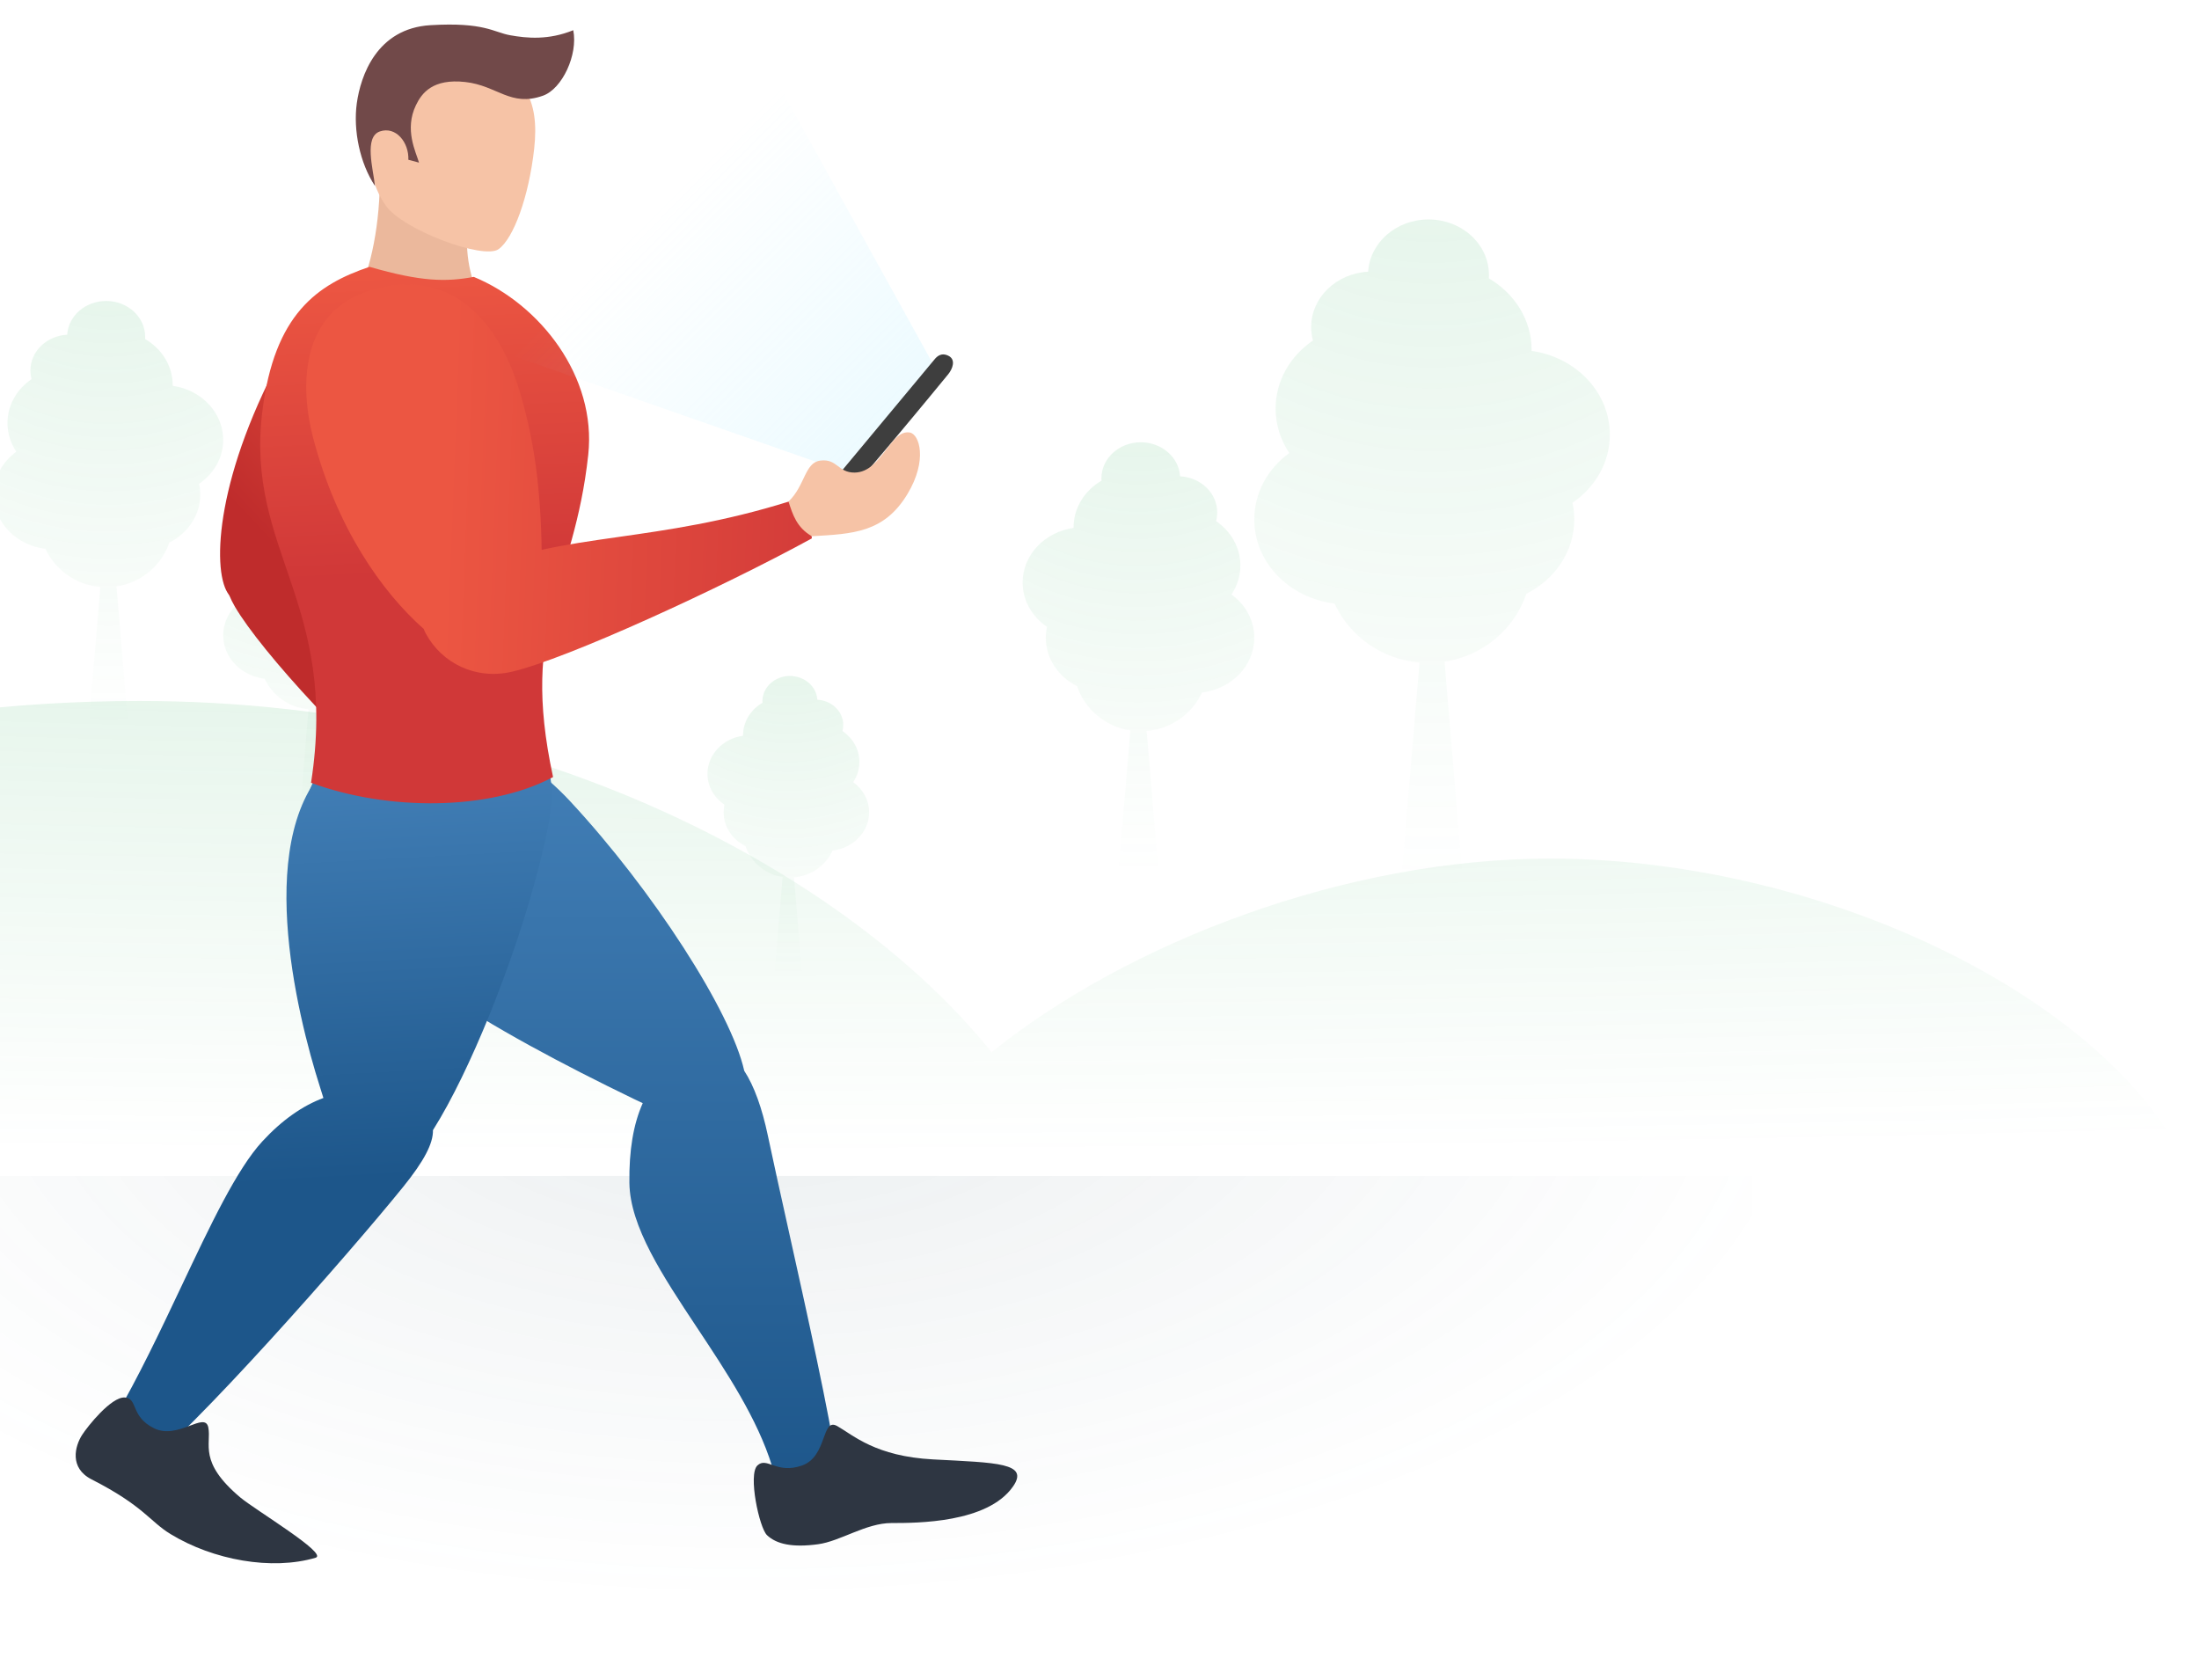 <svg width="360" height="275" viewBox="0 0 360 275" fill="none" xmlns="http://www.w3.org/2000/svg">
<path d="M-41.071 192.524H286.83V274.381H-41.071V192.524Z" fill="url(#paint0_radial)"/>
<path opacity="0.2" fill-rule="evenodd" clip-rule="evenodd" d="M142.693 195.727H-127C-115.844 154.799 -60.431 114.76 22.884 114.76C87.978 114.76 139.299 143.548 162.332 172.265C184.685 154.271 220.331 140.563 253.772 140.563C300.823 140.563 350.299 165.921 360 195.727H174.707H142.693Z" fill="url(#paint1_radial)"/>
<path opacity="0.2" fill-rule="evenodd" clip-rule="evenodd" d="M46.17 83.057C43.483 83.197 41.351 85.239 41.351 87.739C41.351 88.131 41.403 88.512 41.502 88.876C39.585 90.182 38.343 92.275 38.343 94.634C38.343 96.012 38.767 97.299 39.502 98.392C37.696 99.705 36.539 101.734 36.539 104.012C36.539 107.652 39.496 110.659 43.327 111.121C44.597 113.871 47.307 115.845 50.515 116.116L48.569 139.317H54.583L52.631 116.045C55.882 115.548 58.538 113.29 59.552 110.298C61.969 109.078 63.605 106.721 63.605 104.012C63.605 103.529 63.553 103.057 63.454 102.6C65.371 101.293 66.613 99.2 66.613 96.841C66.613 93.255 63.743 90.284 59.996 89.754C59.997 89.725 59.996 89.698 59.996 89.669C59.996 87.127 58.554 84.893 56.378 83.62C56.385 83.522 56.388 83.424 56.388 83.326C56.388 80.736 54.099 78.637 51.275 78.637C48.55 78.637 46.323 80.592 46.17 83.057Z" fill="url(#paint2_radial)"/>
<path opacity="0.2" fill-rule="evenodd" clip-rule="evenodd" d="M11.002 54.798C7.644 54.971 4.98 57.523 4.98 60.646C4.98 61.135 5.046 61.611 5.169 62.066C2.774 63.699 1.223 66.314 1.223 69.26C1.223 70.981 1.752 72.589 2.67 73.955C0.415 75.595 -1.031 78.131 -1.031 80.976C-1.031 85.523 2.663 89.279 7.448 89.857C9.035 93.292 12.421 95.757 16.428 96.097L13.997 125.081H21.511L19.072 96.009C23.134 95.387 26.452 92.566 27.72 88.829C30.738 87.305 32.782 84.359 32.782 80.976C32.782 80.371 32.717 79.782 32.593 79.211C34.988 77.579 36.539 74.964 36.539 72.017C36.539 67.538 32.954 63.826 28.273 63.163C28.273 63.128 28.273 63.093 28.273 63.058C28.273 59.882 26.471 57.09 23.753 55.5C23.761 55.379 23.765 55.256 23.765 55.133C23.765 51.898 20.906 49.275 17.378 49.275C13.973 49.275 11.191 51.718 11.002 54.798Z" fill="url(#paint3_radial)"/>
<path opacity="0.2" fill-rule="evenodd" clip-rule="evenodd" d="M243.737 45.573C243.75 45.385 243.756 45.196 243.756 45.004C243.756 39.992 239.326 35.929 233.86 35.929C228.586 35.929 224.275 39.715 223.982 44.486C218.78 44.754 214.652 48.708 214.652 53.546C214.652 54.305 214.754 55.041 214.945 55.746C211.235 58.276 208.832 62.327 208.832 66.892C208.832 69.559 209.652 72.05 211.073 74.165C207.58 76.708 205.34 80.635 205.34 85.043C205.34 92.088 211.063 97.908 218.477 98.804C220.935 104.125 226.181 107.944 232.389 108.471L228.622 153.376H240.263L236.486 108.334C242.778 107.371 247.918 103.001 249.883 97.209C254.559 94.848 257.726 90.285 257.726 85.043C257.726 84.108 257.625 83.193 257.433 82.31C261.143 79.78 263.547 75.729 263.547 71.163C263.547 64.224 257.994 58.473 250.74 57.447C250.741 57.392 250.741 57.337 250.741 57.283C250.741 52.362 247.948 48.037 243.737 45.573Z" fill="url(#paint4_radial)"/>
<path opacity="0.2" fill-rule="evenodd" clip-rule="evenodd" d="M180.323 78.692C180.316 78.569 180.311 78.445 180.311 78.322C180.311 75.055 183.198 72.408 186.758 72.408C190.195 72.408 193.004 74.875 193.195 77.983C196.584 78.158 199.273 80.735 199.273 83.886C199.273 84.381 199.207 84.86 199.082 85.319C201.499 86.968 203.065 89.607 203.065 92.582C203.065 94.319 202.53 95.942 201.605 97.32C203.881 98.976 205.34 101.535 205.34 104.407C205.34 108.997 201.612 112.789 196.782 113.372C195.18 116.84 191.761 119.327 187.718 119.671L190.171 148.927H182.587L185.048 119.582C180.949 118.955 177.599 116.107 176.32 112.334C173.274 110.795 171.209 107.822 171.209 104.407C171.209 103.798 171.275 103.202 171.4 102.626C168.984 100.978 167.417 98.339 167.417 95.364C167.417 90.843 171.036 87.096 175.761 86.427C175.76 86.392 175.76 86.356 175.76 86.321C175.76 83.115 177.58 80.298 180.323 78.692Z" fill="url(#paint5_radial)"/>
<path opacity="0.2" fill-rule="evenodd" clip-rule="evenodd" d="M133.808 114.556C136.173 114.679 138.049 116.476 138.049 118.675C138.049 119.02 138.003 119.355 137.916 119.675C139.603 120.826 140.695 122.666 140.695 124.741C140.695 125.954 140.322 127.086 139.676 128.048C141.263 129.203 142.282 130.988 142.282 132.992C142.282 136.194 139.681 138.839 136.31 139.247C135.193 141.666 132.808 143.402 129.987 143.641L131.699 164.053H126.407L128.124 143.579C125.264 143.141 122.928 141.155 122.035 138.523C119.91 137.449 118.469 135.375 118.469 132.992C118.469 132.567 118.516 132.151 118.603 131.75C116.916 130.599 115.824 128.759 115.824 126.683C115.824 123.529 118.348 120.915 121.645 120.448C121.645 120.423 121.645 120.399 121.645 120.374C121.645 118.137 122.914 116.171 124.829 115.051C124.823 114.966 124.82 114.879 124.82 114.792C124.82 112.514 126.834 110.667 129.317 110.667C131.715 110.667 133.675 112.388 133.808 114.556Z" fill="url(#paint6_radial)"/>
<path fill-rule="evenodd" clip-rule="evenodd" d="M69.524 44.283C58.87 41.547 50.688 50.05 46.89 56.864C35.332 77.596 34.724 92.948 37.239 97.023C37.338 97.184 37.441 97.342 37.548 97.495C37.784 98.069 38.083 98.671 38.448 99.302C42.634 106.515 58.259 123.735 71.292 133.877C71.814 133.763 72.535 133.671 73.338 133.569C75.947 133.236 79.409 132.795 79.633 131.111C74.519 123.257 70.773 115.813 67.424 109.159C64.285 102.924 61.496 97.382 58.259 92.848C57.627 91.962 57.017 91.175 56.427 90.476C64.166 82.426 70.886 74.322 75.036 67.315C81.358 56.641 80.177 47.02 69.524 44.283Z" fill="url(#paint7_linear)"/>
<path fill-rule="evenodd" clip-rule="evenodd" d="M58.248 121.157C69.136 114.788 83.658 120.757 93.348 131.186C106.931 145.804 119.704 165.67 121.839 175.304C123.468 177.793 124.762 181.423 125.706 185.911C126.553 189.943 127.734 195.26 129.021 201.059C132.1 214.917 135.787 231.526 136.998 239.919C137.825 245.657 129.071 248.699 126.399 240.04C123.997 232.255 118.953 224.651 114.163 217.433C108.466 208.844 103.129 200.801 103.038 193.646C102.97 188.352 103.682 184.051 105.224 180.6C104.785 180.4 104.342 180.191 103.897 179.977C80.265 168.548 58.248 155.683 52.193 142.668C49.317 136.486 47.361 127.525 58.248 121.157Z" fill="url(#paint8_linear)"/>
<path fill-rule="evenodd" clip-rule="evenodd" d="M83.859 117.861C91.821 124.51 91.637 129.457 87.453 144.745C83.896 157.74 77.103 175.158 70.879 185.025C70.933 187.198 69.398 190.109 66.015 194.295C57.199 205.205 31.366 234.564 22.512 241.016C17.797 244.451 14.078 240.111 18.678 232.272C22.64 225.521 26.284 217.813 29.711 210.562C34.45 200.536 38.775 191.385 42.957 186.85C46.211 183.322 49.579 181.003 52.945 179.755C52.771 179.188 52.593 178.611 52.406 178.028C48.546 165.958 41.173 135.993 54.653 124.454C64.704 115.85 75.897 111.211 83.859 117.861Z" fill="url(#paint9_linear)"/>
<path d="M59.275 46.535C61.313 41.769 62.616 33.331 62.058 25.468C68.309 26.489 74.845 29.466 77.1 34.441C75.942 38.226 76.336 43.776 78.019 47.391C76.191 48.43 65.283 50.821 59.275 46.535Z" fill="#EBB89C"/>
<path d="M81.613 40.798C84.081 39.049 86.588 32.173 87.454 24.314C88.319 16.455 86.029 11.21 76.786 9.613C69.406 8.337 63.209 11.686 61.273 18.799C59.444 25.517 60.958 30.59 63.19 33.706C66.014 37.65 79.145 42.547 81.613 40.798Z" fill="#F6C3A6"/>
<path d="M58.412 16.908C57.804 21.304 58.904 26.706 61.397 30.458C61.071 27.594 59.581 22.411 62.193 21.517C64.804 20.624 66.966 23.307 66.853 26.157L68.596 26.622C68.079 24.839 66.174 21.229 68.088 17.231C69.048 15.225 70.85 12.836 76.165 13.425C81.426 14.008 83.569 17.569 88.906 15.66C92.033 14.541 94.649 8.97 93.849 4.945C89.805 6.594 86.267 6.265 83.514 5.769C80.762 5.274 79.312 3.601 70.484 4.121C61.655 4.642 59.03 12.445 58.412 16.908Z" fill="#714949"/>
<path d="M90.544 127.216C85.003 101.572 93.95 96.117 96.301 74.469C97.695 61.631 88.371 49.789 77.568 45.332C73.076 46.156 69.031 46.156 60.494 43.683C51.957 46.567 44.906 51.379 42.945 67.384C40.153 90.153 55.509 98.594 50.922 128.155C63.432 132.777 80.115 132.771 90.544 127.216Z" fill="url(#paint10_linear)"/>
<path fill-rule="evenodd" clip-rule="evenodd" d="M60.89 47.439C48.925 50.965 49.125 63.522 51.267 71.695C55.124 86.415 62.49 96.878 69.357 102.958C69.457 103.221 69.58 103.486 69.727 103.755C72.334 108.537 77.82 111.356 83.802 109.971C92.776 107.893 118.197 96.189 132.91 88.142C132.802 86.105 131.595 82.834 129.17 82.101C118.431 85.463 109.284 86.765 101.232 87.912C96.734 88.554 92.578 89.145 88.675 90.02C88.524 80.213 87.5 72.135 85.08 64.077C81.227 51.252 72.854 43.915 60.89 47.439Z" fill="url(#paint11_linear)"/>
<path d="M119.804 0L152.606 59.343L137.778 77.063L65.885 51.925L119.804 0Z" fill="url(#paint12_linear)"/>
<path d="M155.232 61.271C155.959 60.384 156.52 58.877 155.284 58.254C154.047 57.63 153.324 58.429 152.961 58.873C152.041 59.995 134.895 80.558 134.169 81.445C133.442 82.332 135.473 83.176 136.635 82.866C137.796 82.557 154.505 62.158 155.232 61.271Z" fill="#3E3E3E"/>
<path d="M134.271 75.41C131.73 75.741 131.8 79.534 129.088 82.107C129.764 84.237 130.439 86.367 132.905 87.789C139.582 87.394 144.74 87.254 148.587 80.834C151.881 75.335 150.531 71.074 148.934 70.807C145.741 70.271 144.342 77.299 139.929 77.367C137.171 77.409 137.093 75.042 134.271 75.41Z" fill="#F6C3A6"/>
<path d="M125.564 251.326C124.31 250.135 122.427 241.406 123.995 239.918C125.564 238.43 127.133 241.406 131.315 239.918C135.498 238.43 134.452 231.983 137.066 233.47C139.68 234.958 143.34 238.43 152.751 238.926C163.191 239.476 168.572 239.475 165.821 243.39C161.639 249.342 150.137 249.342 145.954 249.342C141.772 249.342 137.589 252.318 133.929 252.813C129.746 253.381 127.133 252.813 125.564 251.326Z" fill="#2E3642"/>
<path d="M13.445 234.912C14.341 233.514 18.217 228.654 20.424 228.79C22.63 228.926 21.304 231.894 25.227 233.831C29.148 235.767 33.565 230.957 34.103 233.701C34.641 236.445 32.411 239.322 39.336 245.15C41.796 247.219 53.806 254.388 51.669 255.023C44.515 257.144 34.919 255.418 27.919 251.149C24.447 249.03 23.556 246.564 14.996 242.198C11.314 240.319 12.263 236.756 13.445 234.912Z" fill="#2E3642"/>
<defs>
<radialGradient id="paint0_radial" cx="0" cy="0" r="1" gradientUnits="userSpaceOnUse" gradientTransform="translate(122.88 173.92) rotate(90) scale(88.235 174.093)">
<stop stop-color="#325362" stop-opacity="0.1"/>
<stop offset="1" stop-color="#517281" stop-opacity="0"/>
</radialGradient>
<radialGradient id="paint1_radial" cx="0" cy="0" r="1" gradientUnits="userSpaceOnUse" gradientTransform="translate(116.506 69.139) rotate(90) scale(120.106 1097.86)">
<stop stop-color="#3EB366"/>
<stop offset="1" stop-color="#3EB366" stop-opacity="0"/>
</radialGradient>
<radialGradient id="paint2_radial" cx="0" cy="0" r="1" gradientUnits="userSpaceOnUse" gradientTransform="translate(51.576 44.445) rotate(90) scale(90.013 67.796)">
<stop stop-color="#3EB366"/>
<stop offset="1" stop-color="#3EB366" stop-opacity="0"/>
</radialGradient>
<radialGradient id="paint3_radial" cx="0" cy="0" r="1" gradientUnits="userSpaceOnUse" gradientTransform="translate(17.755 6.561) rotate(90) scale(112.451 84.694)">
<stop stop-color="#3EB366"/>
<stop offset="1" stop-color="#3EB366" stop-opacity="0"/>
</radialGradient>
<radialGradient id="paint4_radial" cx="0" cy="0" r="1" gradientUnits="userSpaceOnUse" gradientTransform="translate(234.444 -30.248) rotate(90) scale(174.22 131.217)">
<stop stop-color="#3EB366"/>
<stop offset="1" stop-color="#3EB366" stop-opacity="0"/>
</radialGradient>
<radialGradient id="paint5_radial" cx="0" cy="0" r="1" gradientUnits="userSpaceOnUse" gradientTransform="translate(186.378 29.293) rotate(90) scale(113.508 85.49)">
<stop stop-color="#3EB366"/>
<stop offset="1" stop-color="#3EB366" stop-opacity="0"/>
</radialGradient>
<radialGradient id="paint6_radial" cx="0" cy="0" r="1" gradientUnits="userSpaceOnUse" gradientTransform="translate(129.053 80.587) rotate(90) scale(79.192 59.645)">
<stop stop-color="#3EB366"/>
<stop offset="1" stop-color="#3EB366" stop-opacity="0"/>
</radialGradient>
<linearGradient id="paint7_linear" x1="104.102" y1="87.708" x2="71.641" y2="118.134" gradientUnits="userSpaceOnUse">
<stop stop-color="#EC5642"/>
<stop offset="1" stop-color="#BF2C2C"/>
</linearGradient>
<linearGradient id="paint8_linear" x1="93.497" y1="118.535" x2="93.497" y2="245.443" gradientUnits="userSpaceOnUse">
<stop stop-color="#4380B8"/>
<stop offset="1" stop-color="#1D568A"/>
</linearGradient>
<linearGradient id="paint9_linear" x1="66.258" y1="123.015" x2="70.014" y2="192.549" gradientUnits="userSpaceOnUse">
<stop stop-color="#4380B8"/>
<stop offset="1" stop-color="#1D568A"/>
</linearGradient>
<linearGradient id="paint10_linear" x1="83.803" y1="43.988" x2="86.106" y2="93.465" gradientUnits="userSpaceOnUse">
<stop stop-color="#EC5642"/>
<stop offset="1" stop-color="#D03838"/>
</linearGradient>
<linearGradient id="paint11_linear" x1="72.855" y1="85.601" x2="141.601" y2="88.295" gradientUnits="userSpaceOnUse">
<stop stop-color="#EC5642"/>
<stop offset="1" stop-color="#D03838"/>
</linearGradient>
<linearGradient id="paint12_linear" x1="148.562" y1="70.057" x2="110.082" y2="31.71" gradientUnits="userSpaceOnUse">
<stop stop-color="#A8EAFF" stop-opacity="0.22"/>
<stop offset="1" stop-color="#A8EAFF" stop-opacity="0"/>
</linearGradient>
</defs>
</svg>
